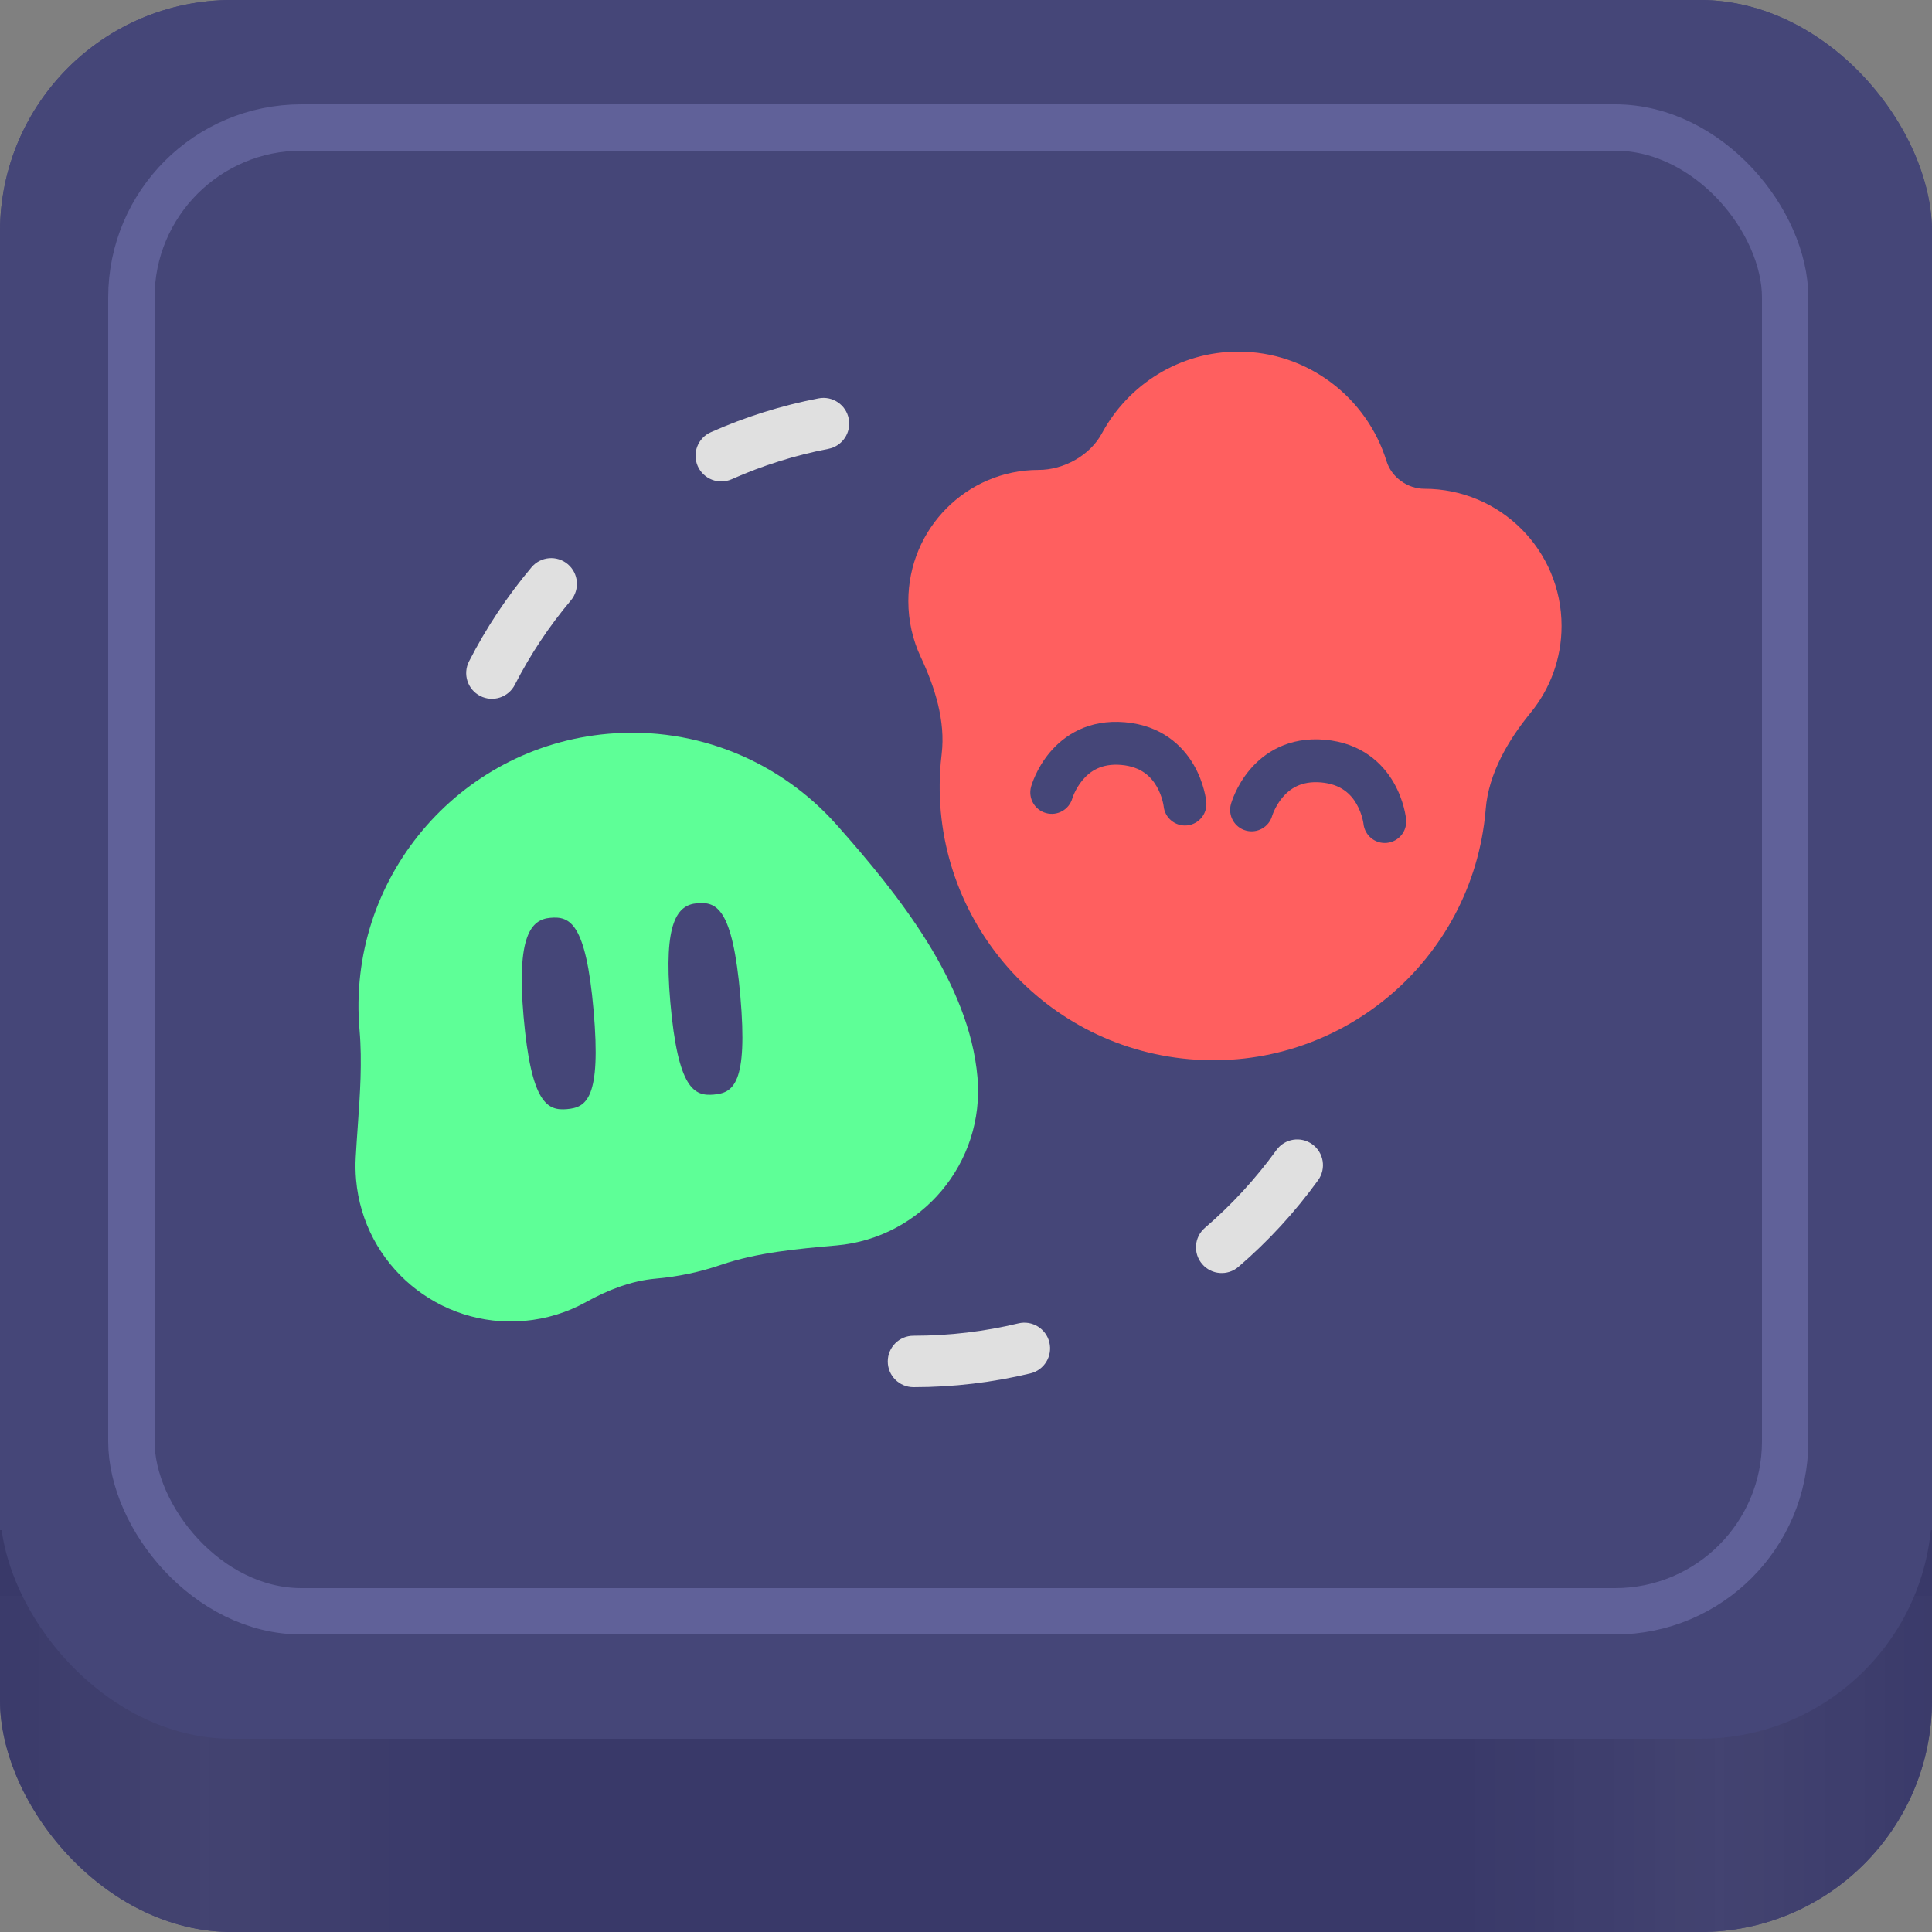 <svg width="500" height="500" viewBox="0 0 500 500" fill="none" xmlns="http://www.w3.org/2000/svg">
<rect x="0" y="0" width="500" height="500" fill="#808080" stroke="none"/>
<g clip-path="url(#clip0_132_27)">
<rect width="500" height="500" rx="60" fill="#454678"/>
<rect x="-3" y="396" width="503" height="104" fill="#393969"/>
<rect opacity="0.05" x="-13" y="413" width="132" height="87" fill="url(#paint0_linear_132_27)"/>
<rect opacity="0.05" x="379" y="413" width="132" height="87" fill="url(#paint1_linear_132_27)"/>
<rect width="500" height="450" rx="60" fill="#454678"/>
<rect x="34" y="33" width="428" height="384" rx="44" stroke="#606199" stroke-width="12"/>
<path fill-rule="evenodd" clip-rule="evenodd" d="M186.495 327.37C196.015 324.117 206.422 323.197 216.444 322.32C238.553 320.386 254.907 300.895 252.973 278.786C250.846 254.474 232.698 231.666 216.484 213.426C202.123 197.269 180.569 187.874 157.38 189.903C118.443 193.309 89.64 227.636 93.046 266.573C93.766 274.797 93.169 283.248 92.58 291.593C92.391 294.27 92.203 296.936 92.059 299.58C91.957 301.465 91.986 303.379 92.155 305.314C94.09 327.423 113.58 343.777 135.689 341.843C141.486 341.336 146.887 339.622 151.666 336.97C157.254 333.871 163.351 331.464 169.717 330.907C175.563 330.395 181.181 329.187 186.495 327.37ZM191.597 257.728C193.603 280.648 189.706 282.836 184.702 283.274C179.697 283.712 175.453 281.928 173.474 259.314C171.656 238.533 175.366 234.206 180.37 233.768C185.375 233.33 189.592 234.809 191.597 257.728ZM153.622 261.496C155.627 284.415 151.731 286.604 146.726 287.042C141.722 287.48 137.478 285.695 135.499 263.081C133.681 242.301 137.391 237.973 142.395 237.536C147.4 237.098 151.617 238.576 153.622 261.496Z" fill="#5EFF97"/>
<path fill-rule="evenodd" clip-rule="evenodd" d="M358.84 119.368C360.13 123.536 364.27 126.497 368.633 126.497C388.237 126.497 404.129 142.389 404.129 161.994C404.129 170.514 401.128 178.333 396.124 184.451C390.288 191.586 385.253 200.19 384.501 209.377C384.49 209.511 384.479 209.645 384.467 209.78C381.06 248.717 346.734 277.52 307.796 274.114C268.859 270.707 240.056 236.381 243.462 197.443C243.531 196.664 243.611 195.889 243.704 195.118C244.731 186.58 241.939 177.82 238.287 170.034C236.228 165.644 235.076 160.737 235.076 155.56C235.076 136.813 250.174 121.616 268.798 121.616C275.288 121.616 282.084 117.877 285.164 112.164C291.958 99.56 305.23 91 320.491 91C338.509 91 353.755 102.933 358.84 119.368ZM329.239 211.13C328.402 214.056 325.36 215.764 322.422 214.947C319.471 214.127 317.743 211.07 318.563 208.118L318.565 208.113C318.563 208.118 318.564 208.116 318.565 208.113L318.57 208.095L318.578 208.066C318.584 208.045 318.591 208.021 318.599 207.993C318.616 207.937 318.637 207.868 318.662 207.787C318.713 207.623 318.784 207.409 318.875 207.152C319.058 206.638 319.327 205.943 319.701 205.132C320.44 203.524 321.627 201.37 323.423 199.235C327.136 194.823 333.416 190.615 342.867 191.442C352.318 192.269 357.771 197.503 360.662 202.493C362.06 204.907 362.855 207.235 363.304 208.947C363.53 209.811 363.675 210.541 363.766 211.079C363.811 211.349 363.843 211.572 363.865 211.741C363.876 211.826 363.885 211.898 363.891 211.956C363.895 211.984 363.897 212.01 363.9 212.031L363.903 212.061L363.905 212.08C363.905 212.083 363.903 212.061 363.903 212.061L363.905 212.085C364.2 215.134 361.968 217.845 358.919 218.141C355.884 218.434 353.184 216.224 352.868 213.197L352.866 213.175L352.863 213.152C352.856 213.105 352.845 213.027 352.827 212.921C352.784 212.667 352.706 212.265 352.574 211.761C352.305 210.738 351.839 209.392 351.063 208.053C349.605 205.536 347.058 202.944 341.9 202.492C336.742 202.041 333.784 204.151 331.91 206.377C330.914 207.561 330.221 208.805 329.778 209.767C329.561 210.24 329.414 210.623 329.328 210.865C329.285 210.985 329.258 211.069 329.246 211.109L329.239 211.13ZM270.706 210.423C273.643 211.239 276.686 209.531 277.523 206.605L277.53 206.584C277.542 206.544 277.569 206.461 277.612 206.34C277.698 206.098 277.845 205.715 278.062 205.242C278.504 204.281 279.198 203.037 280.194 201.853C282.067 199.627 285.025 197.517 290.184 197.968C295.342 198.419 297.889 201.011 299.347 203.528C300.122 204.867 300.589 206.213 300.858 207.237C300.99 207.74 301.068 208.143 301.111 208.396C301.132 208.522 301.144 208.609 301.149 208.65L301.152 208.672C301.468 211.7 304.168 213.91 307.203 213.616C310.252 213.321 312.484 210.61 312.189 207.561L312.188 207.549C312.186 207.536 312.189 207.558 312.188 207.555L312.188 207.549L312.186 207.536L312.183 207.507C312.181 207.485 312.178 207.46 312.175 207.431C312.169 207.373 312.16 207.302 312.149 207.217C312.127 207.047 312.095 206.824 312.049 206.554C311.959 206.016 311.814 205.286 311.587 204.422C311.138 202.711 310.344 200.383 308.945 197.968C306.055 192.979 300.601 187.744 291.15 186.917C281.699 186.09 275.42 190.298 271.707 194.71C269.91 196.845 268.724 199 267.984 200.607C267.611 201.419 267.342 202.113 267.159 202.627C267.068 202.885 266.997 203.099 266.946 203.262C266.935 203.297 266.925 203.33 266.915 203.36C266.903 203.401 266.892 203.437 266.883 203.468C266.878 203.485 266.874 203.5 266.87 203.514C266.867 203.524 266.864 203.533 266.862 203.542L266.853 203.57L266.85 203.583L266.848 203.588C266.848 203.591 266.872 203.504 266.87 203.514L266.847 203.594C266.027 206.545 267.754 209.603 270.706 210.423Z" fill="#FF5F5F"/>
<path fill-rule="evenodd" clip-rule="evenodd" d="M219.649 108.371C220.344 111.981 217.981 115.471 214.372 116.166C205.648 117.846 197.274 120.504 189.367 124.024C186.009 125.518 182.075 124.008 180.58 120.65C179.085 117.291 180.596 113.357 183.954 111.863C192.777 107.936 202.122 104.969 211.855 103.095C215.464 102.399 218.954 104.762 219.649 108.371ZM146.932 146.003C149.745 148.369 150.107 152.568 147.741 155.381C142.12 162.062 137.243 169.387 133.233 177.226C131.56 180.499 127.55 181.795 124.277 180.121C121.005 178.447 119.708 174.438 121.382 171.165C125.854 162.421 131.292 154.257 137.554 146.812C139.92 143.999 144.119 143.637 146.932 146.003ZM339.627 296.146C342.606 298.299 343.276 302.459 341.122 305.438C335.151 313.701 328.226 321.227 320.509 327.857C317.721 330.252 313.519 329.934 311.124 327.146C308.728 324.358 309.047 320.155 311.835 317.76C318.761 311.81 324.976 305.055 330.334 297.641C332.487 294.662 336.648 293.992 339.627 296.146ZM271.575 347.41C272.433 350.984 270.232 354.577 266.657 355.436C256.948 357.767 246.817 359 236.408 359C232.732 359 229.752 356.02 229.752 352.344C229.752 348.669 232.732 345.689 236.408 345.689C245.763 345.689 254.85 344.581 263.55 342.492C267.124 341.634 270.717 343.836 271.575 347.41Z" fill="#E0E0E0"/>
</g>
<defs>
<linearGradient id="paint0_linear_132_27" x1="119" y1="456.5" x2="-13" y2="456.5" gradientUnits="userSpaceOnUse">
<stop stop-color="white" stop-opacity="0"/>
<stop offset="0.5" stop-color="white"/>
<stop offset="1" stop-color="white" stop-opacity="0"/>
</linearGradient>
<linearGradient id="paint1_linear_132_27" x1="511" y1="456.5" x2="379" y2="456.5" gradientUnits="userSpaceOnUse">
<stop stop-color="white" stop-opacity="0"/>
<stop offset="0.5" stop-color="white"/>
<stop offset="1" stop-color="white" stop-opacity="0"/>
</linearGradient>
<clipPath id="clip0_132_27">
<rect width="500" height="500" rx="60" fill="white"/>
</clipPath>
</defs>
</svg>
